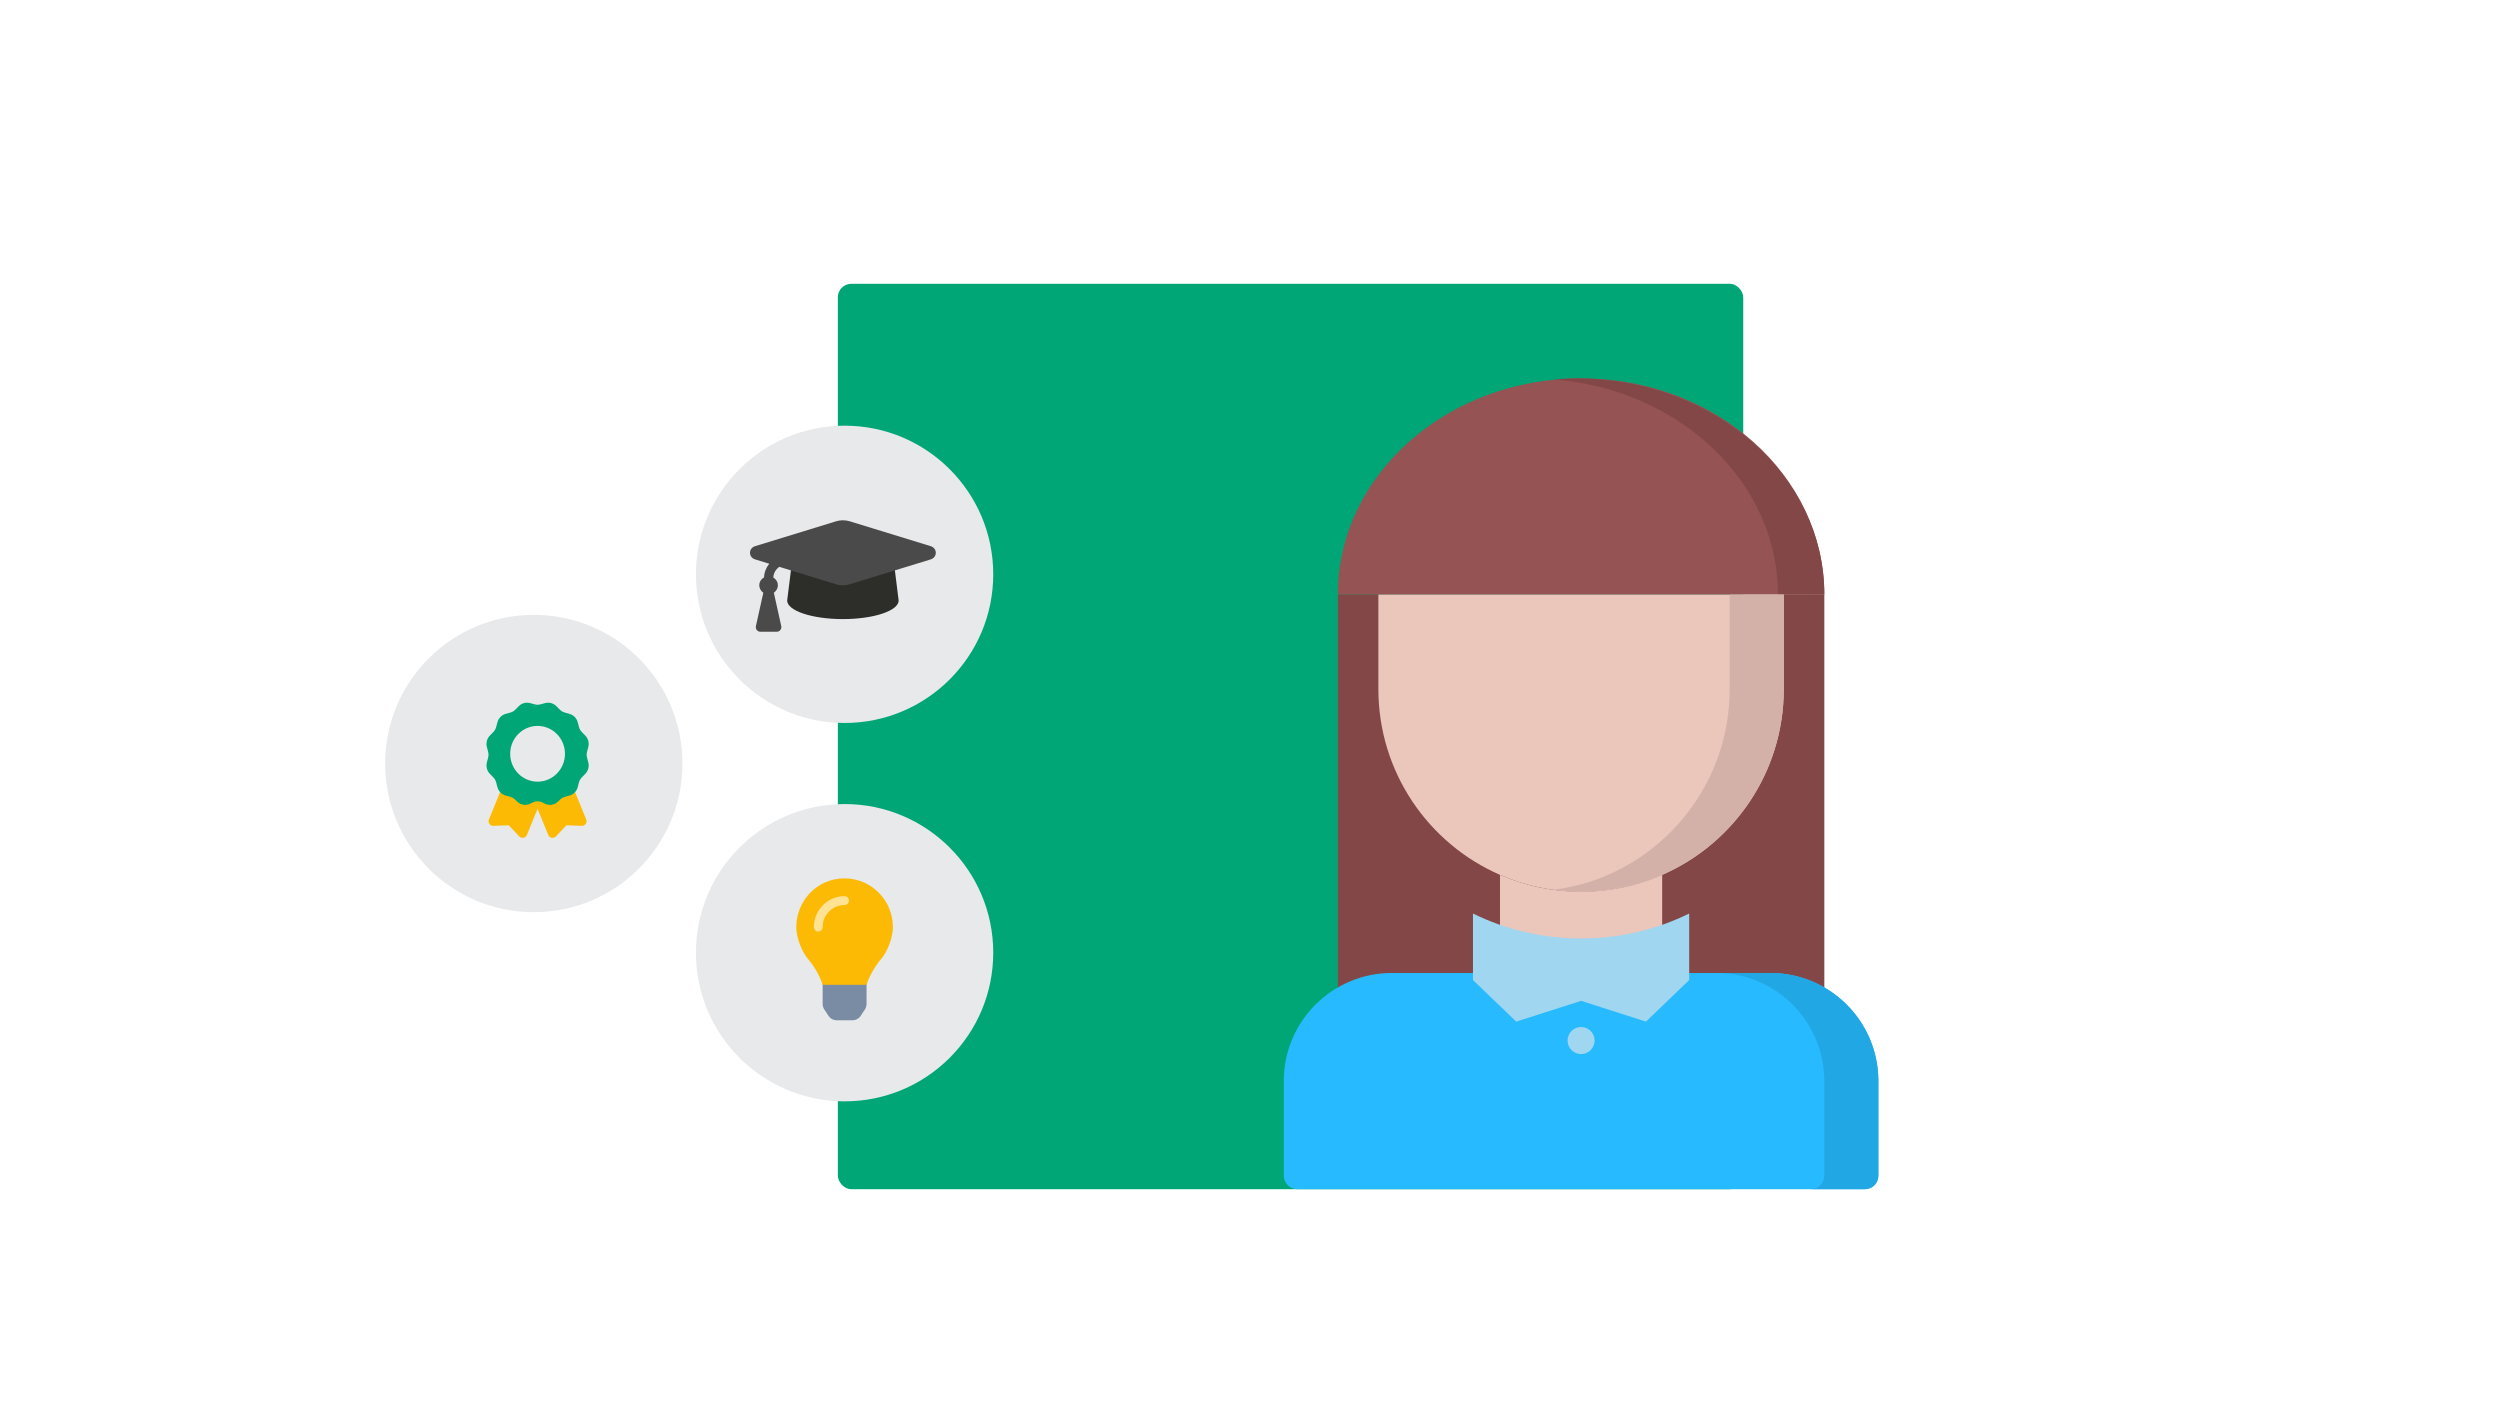 <?xml version="1.0" encoding="UTF-8"?>
<svg width="185px" height="104px" viewBox="0 0 185 104" version="1.1" xmlns="http://www.w3.org/2000/svg" xmlns:xlink="http://www.w3.org/1999/xlink">
    <title>svg/personal-portfolio-edu</title>
    <g id="svg/personal-portfolio-edu" stroke="none" stroke-width="1" fill="none" fill-rule="evenodd">
        <rect id="Rectangle" fill="#00A676" x="62" y="21" width="67" height="67" rx="1"></rect>
        <g id="item-feedback" transform="translate(51.5, 59.5)">
            <g id="item-bg" fill="#E8E9EB">
                <circle id="Oval" cx="11" cy="11" r="11"></circle>
            </g>
            <g id="light" transform="translate(7.425, 5.5)" fill-rule="nonzero">
                <path d="M4.202,10.5 C4.394,10.5 4.637,10.369 4.743,10.207 L5.09,9.68 C5.146,9.588 5.195,9.426 5.2,9.318 L5.2,7.532 L1.95,7.532 L1.951,9.318 C1.951,9.427 2,9.589 2.06,9.68 L2.407,10.207 C2.514,10.369 2.756,10.5 2.949,10.5 L4.202,10.5 Z" id="Path" fill="#798CA3"></path>
                <path d="M5.202,7.875 C5.202,7.87 5.204,7.865 5.205,7.859 C5.405,7.178 5.93,6.371 6.265,5.984 C6.754,5.423 7.15,4.362 7.15,3.615 L7.15,3.61 C7.15,1.613 5.543,-0.006 3.564,8.8817842e-16 C1.492,0.006 8.8817842e-16,1.702 8.8817842e-16,3.61 L8.8817842e-16,3.615 C8.8817842e-16,4.362 0.396,5.423 0.885,5.984 C1.22,6.371 1.745,7.178 1.945,7.859 C1.945,7.865 1.947,7.87 1.948,7.875 L5.202,7.875 Z" id="Path" fill="#FCBA04"></path>
                <path d="M1.625,3.938 C1.446,3.938 1.3,3.791 1.3,3.61 C1.301,2.343 2.321,1.314 3.575,1.313 C3.754,1.313 3.9,1.46 3.9,1.641 C3.9,1.822 3.754,1.969 3.575,1.969 C2.679,1.97 1.951,2.705 1.95,3.61 C1.95,3.791 1.804,3.938 1.625,3.938 Z" id="Path" fill="#FFE293"></path>
            </g>
        </g>
        <g id="item-approval" transform="translate(28.5, 45.5)">
            <g id="item-bg" fill="#E8E9EB">
                <circle id="Oval" cx="11" cy="11" r="11"></circle>
            </g>
            <g id="Group" transform="translate(7.5, 6.5)" fill-rule="nonzero">
                <path d="M2.992,9.786 L4.11,7.044 C3.877,7.174 3.619,7.25 3.352,7.25 C2.933,7.25 2.539,7.087 2.243,6.791 C2.056,6.604 2.153,6.657 1.703,6.536 C1.499,6.482 1.319,6.376 1.157,6.25 L0.182,8.64 C0.088,8.872 0.264,9.123 0.513,9.114 L1.645,9.07 L2.424,9.893 C2.596,10.074 2.898,10.018 2.992,9.786 Z" id="Path" fill="#FCBA04"></path>
                <path d="M5.138,9.893 L5.917,9.07 L7.049,9.114 C7.299,9.123 7.475,8.871 7.38,8.64 L6.406,6.25 C6.243,6.377 6.064,6.482 5.859,6.536 C5.407,6.658 5.506,6.605 5.32,6.791 C5.023,7.087 4.629,7.25 4.211,7.25 C3.943,7.25 3.685,7.174 3.452,7.044 L4.57,9.786 C4.665,10.018 4.966,10.074 5.138,9.893 Z" id="Path" fill="#FCBA04"></path>
                <path d="M5.307,7.305 C5.635,6.971 5.672,7 6.14,6.872 C6.438,6.791 6.672,6.553 6.752,6.25 C6.912,5.639 6.871,5.713 7.309,5.267 C7.528,5.044 7.613,4.72 7.533,4.416 C7.372,3.807 7.372,3.892 7.533,3.281 C7.613,2.977 7.528,2.653 7.309,2.431 C6.871,1.984 6.912,2.058 6.752,1.448 C6.672,1.144 6.438,0.907 6.14,0.825 C5.541,0.662 5.613,0.705 5.174,0.258 C4.956,0.036 4.637,-0.051 4.339,0.03 C3.74,0.193 3.823,0.194 3.224,0.03 C2.925,-0.051 2.607,0.035 2.388,0.258 C1.95,0.704 2.022,0.662 1.423,0.825 C1.124,0.907 0.891,1.144 0.811,1.448 C0.65,2.058 0.692,1.984 0.253,2.431 C0.035,2.653 -0.051,2.977 0.03,3.281 C0.19,3.891 0.19,3.805 0.03,4.416 C-0.05,4.72 0.035,5.044 0.253,5.267 C0.692,5.713 0.65,5.639 0.811,6.25 C0.891,6.553 1.124,6.791 1.423,6.872 C1.903,7.003 1.939,6.983 2.256,7.305 C2.54,7.594 2.983,7.646 3.324,7.43 C3.44,7.357 3.645,7.297 3.781,7.297 C3.918,7.297 4.123,7.357 4.238,7.43 C4.58,7.646 5.022,7.594 5.307,7.305 Z M3.781,5.843 C2.662,5.843 1.754,4.92 1.754,3.781 C1.754,2.641 2.662,1.718 3.781,1.718 C4.9,1.718 5.808,2.641 5.808,3.781 C5.808,4.92 4.9,5.843 3.781,5.843 Z" id="a" fill="#00A676"></path>
            </g>
        </g>
        <g id="item-education" transform="translate(51.5, 31.5)">
            <g id="item-bg" fill="#E8E9EB">
                <circle id="Oval" cx="11" cy="11" r="11"></circle>
            </g>
            <path d="M10.875,14.313 C13.153,14.313 15,13.697 15,12.938 L14.695,10.5 L11.579,11.457 C10.966,11.646 10.444,11.542 10.17,11.457 L7.055,10.5 L6.75,12.938 C6.75,13.697 8.597,14.313 10.875,14.313 Z" id="Path" fill="#2D2D2A" fill-rule="nonzero"></path>
            <path d="M5.978,15.25 C6.198,15.25 6.361,15.046 6.313,14.832 L5.765,12.364 C5.94,12.239 6.062,12.044 6.062,11.813 C6.062,11.564 5.923,11.356 5.726,11.235 C5.742,10.913 5.907,10.627 6.17,10.446 L10.372,11.737 C10.567,11.797 10.94,11.872 11.377,11.737 L17.37,9.896 C17.876,9.741 17.876,9.072 17.37,8.916 L11.378,7.075 C11.051,6.975 10.699,6.975 10.372,7.075 L4.379,8.916 C3.874,9.072 3.874,9.741 4.379,9.896 L5.424,10.217 C5.195,10.5 5.054,10.846 5.04,11.225 C4.833,11.343 4.687,11.557 4.687,11.813 C4.687,12.044 4.809,12.239 4.985,12.364 L4.437,14.832 C4.389,15.046 4.552,15.25 4.772,15.25 L5.978,15.25 Z" id="g" fill="#4A4A4A" fill-rule="nonzero"></path>
        </g>
        <g id="student-1" transform="translate(95, 28)">
            <g id="hair-cap" transform="translate(4, 0)">
                <path d="M18,0 C27.945,0 36,7.16 36,16 L32.625,16 L31.5,16 L27,16 L22.5,16 L18,16 L13.5,16 L9,16 L4.5,16 L3.375,16 L0,16 C0,7.16 8.055,0 18,0 Z" id="Path" fill="#965353" fill-rule="nonzero"></path>
                <rect id="Rectangle" fill="#844747" x="0" y="16" width="36" height="41"></rect>
                <path d="M17.715,0 C17.136,0 16.565,0.029 16,0.076 C25.295,0.833 32.568,7.667 32.568,16 L32.572,16 L36,16 C36,7.16 27.818,0 17.715,0 Z" id="Path" fill="#844747" fill-rule="nonzero"></path>
            </g>
            <g id="face-white" transform="translate(7, 16)" fill-rule="nonzero">
                <path d="M30,0 L30,6.99 C30,13.14 26.3,18.43 21,20.74 C19.16,21.54 17.13,21.99 15,21.99 C12.87,21.99 10.84,21.54 9,20.74 C3.7,18.43 0,13.14 0,6.99 L0,0 L30,0 Z" id="Path" fill="#EAC6BB"></path>
                <path d="M25.996,0 L25.996,6.99 C25.996,13.14 22.296,18.43 16.996,20.74 C15.744,21.285 14.398,21.651 12.998,21.84 C13.655,21.928 14.32,21.99 15,21.99 C17.13,21.99 19.16,21.54 21,20.74 C26.3,18.43 30,13.14 30,6.99 L30,0 L25.996,0 Z" id="Path" fill="#D3B1A9"></path>
                <path d="M21,20.74 L21,33.99 L9,33.99 L9,20.74 C10.84,21.54 12.87,21.99 15,21.99 C17.13,21.99 19.16,21.54 21,20.74 Z" id="Path" fill="#EAC6BB"></path>
            </g>
            <path d="M44,52 L44,59 C44,59.55 43.56,60 43,60 L1,60 C0.45,60 0,59.55 0,59 L0,52 C0,47.58 3.58,44 8,44 L15,44 L29,44 L36,44 C40.42,44 44,47.58 44,52 Z" id="Path" fill="#27BAFF" fill-rule="nonzero"></path>
            <path d="M22,41.446 C24.88,41.446 27.6,40.785 30,39.6 L30,44.523 L26.8,47.6 L22,46.062 L17.2,47.6 L14,44.523 L14,39.6 C16.4,40.785 19.12,41.446 22,41.446 Z" id="Path" fill="#A0D6F0" fill-rule="nonzero"></path>
            <path d="M36,44 L31.996,44 C36.416,44 39.996,47.58 39.996,52 L39.996,59 C39.996,59.55 39.556,60 38.996,60 L43,60 C43.56,60 44,59.55 44,59 L44,52 C44,47.58 40.42,44 36,44 Z" id="Path" fill="#22A7E5" fill-rule="nonzero"></path>
            <circle id="Oval" fill="#A0D6F0" cx="22" cy="49" r="1"></circle>
        </g>
    </g>
</svg>